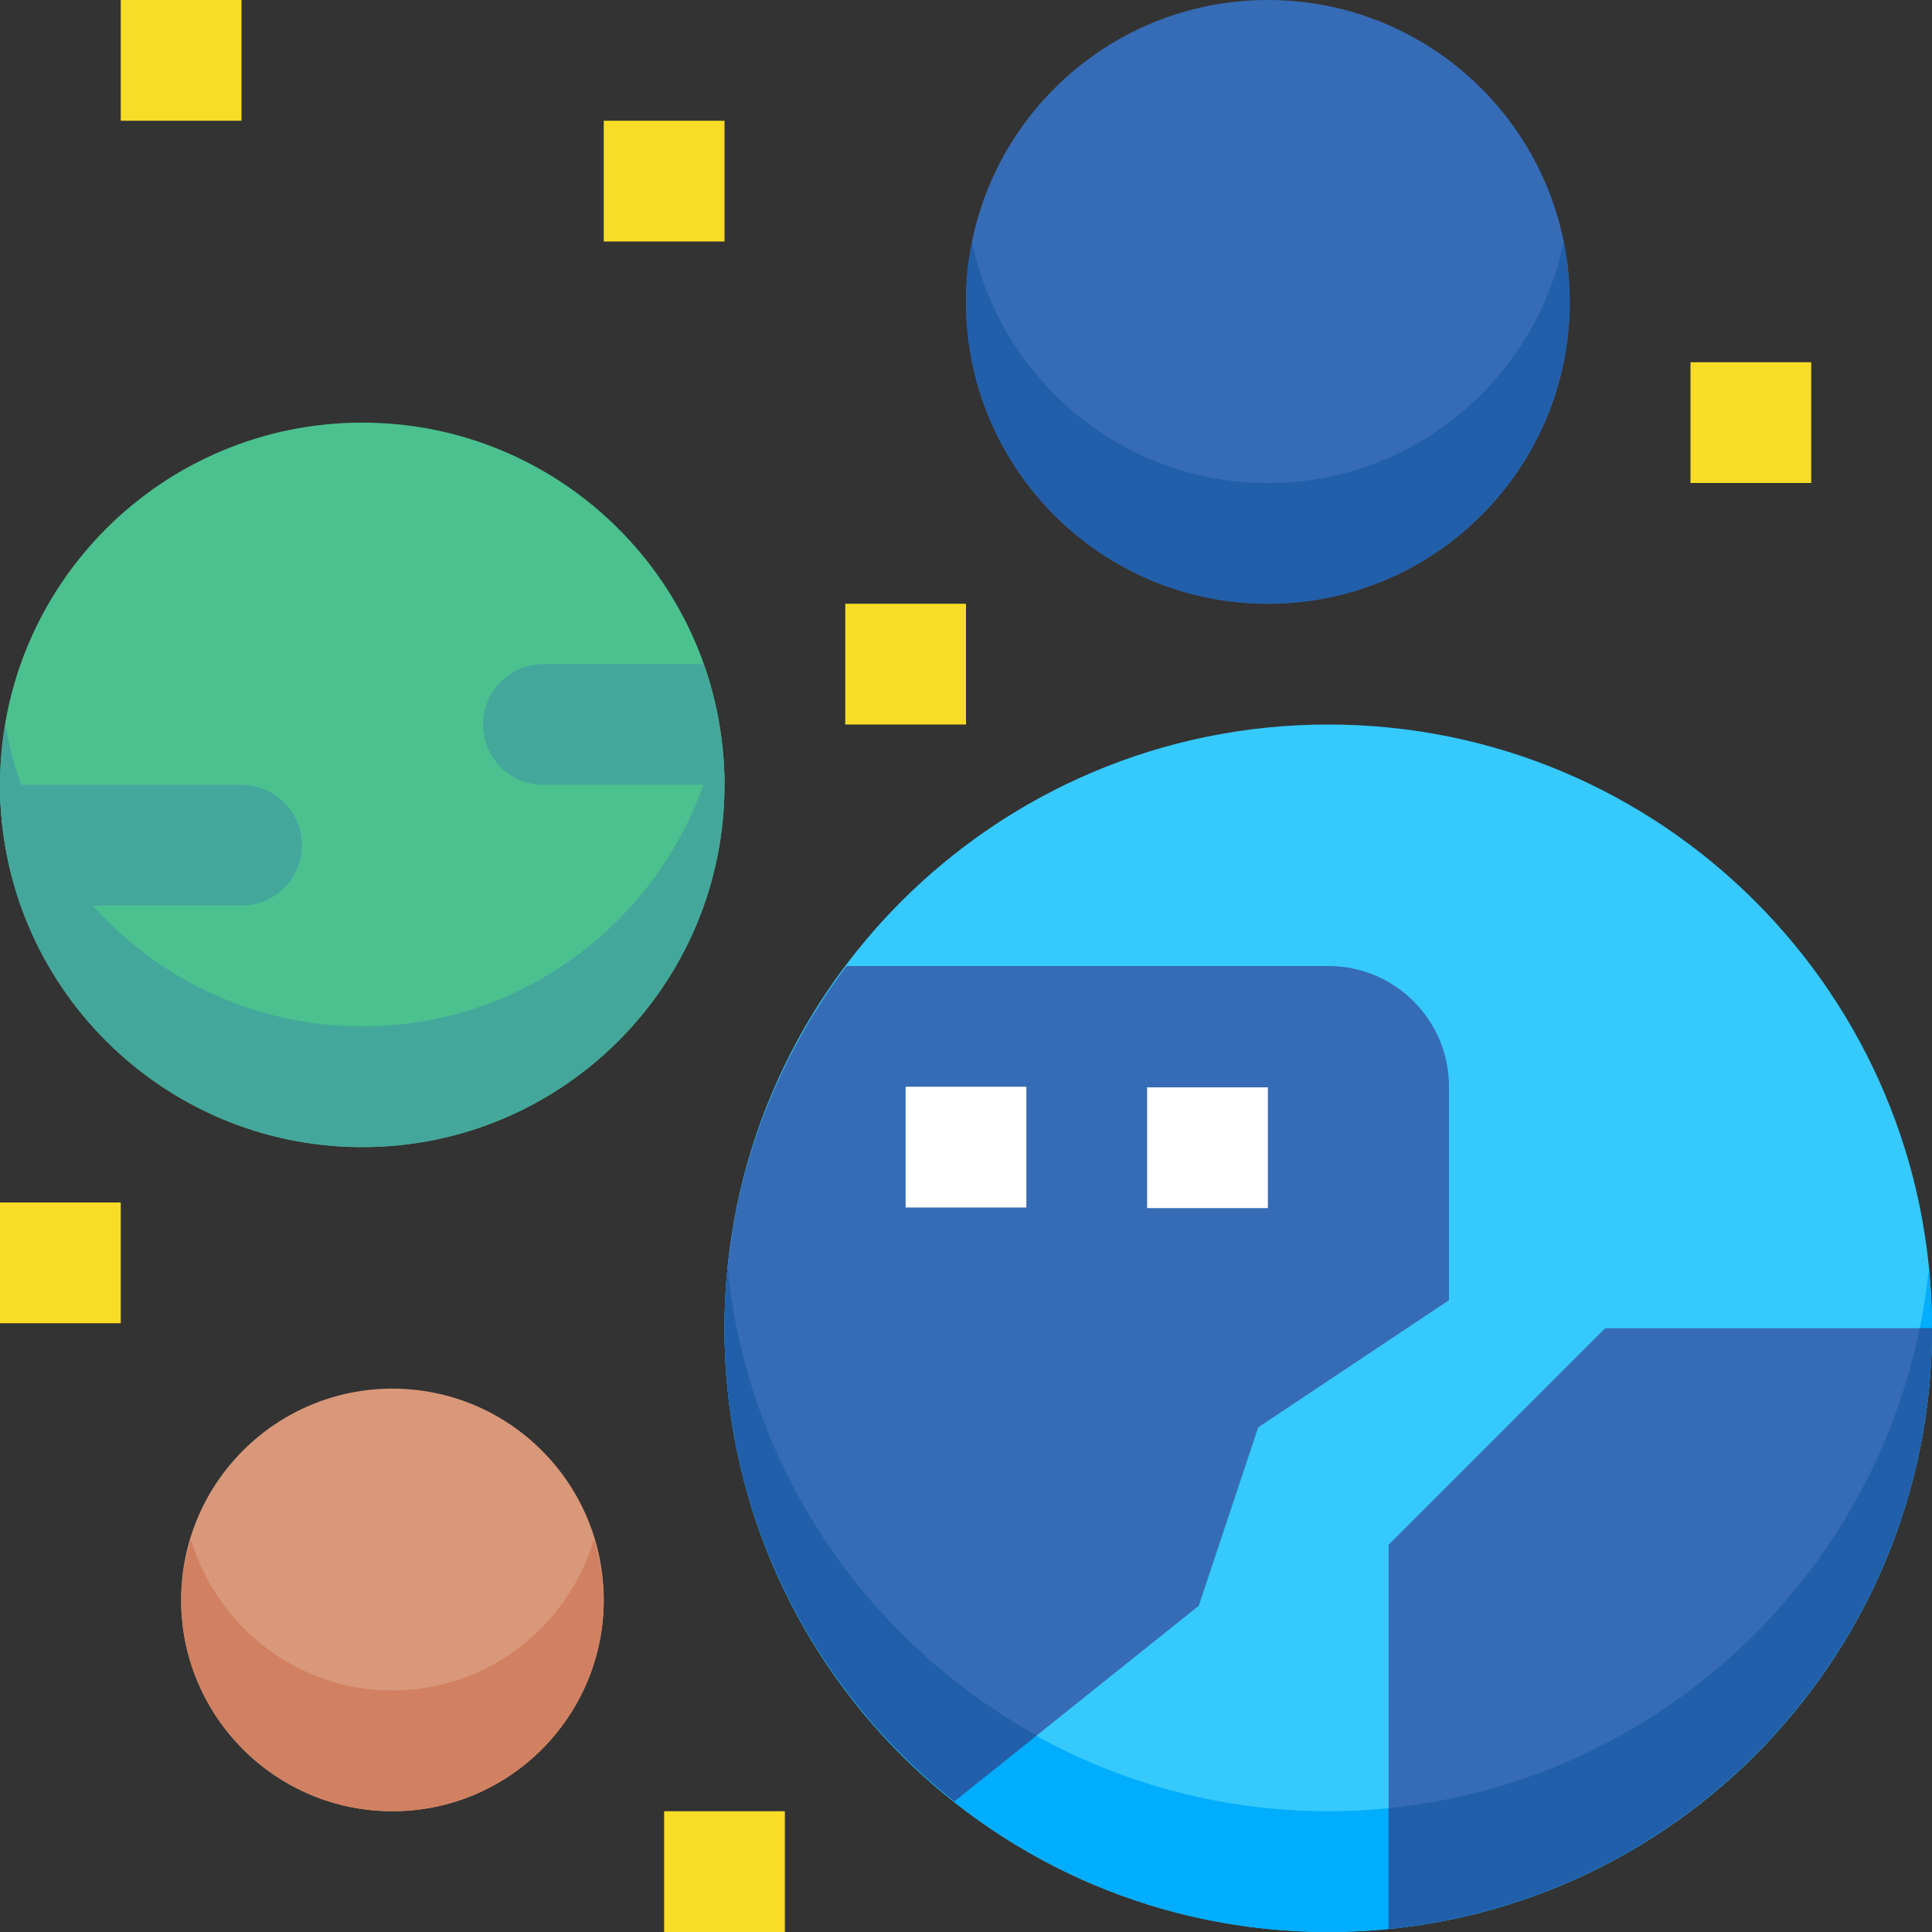 <svg height="514.444pt" viewBox="0 0 514.444 514.444" width="514.444pt" xmlns="http://www.w3.org/2000/svg"><rect x="0" y="0" width="514.444" height="514.444" fill="#333333" stroke="none"/><path d="m514.445 353.68c0 88.789-71.977 160.766-160.766 160.766-88.785 0-160.762-71.977-160.762-160.766 0-88.785 71.977-160.762 160.762-160.762 88.789 0 160.766 71.977 160.766 160.762zm0 0" fill="#35c9fc"/><path d="m353.68 482.289c-83.211 0-151.855-63.562-159.945-144.684-.527 5.289-.816 10.641-.816 16.074 0 88.645 72.117 160.766 160.762 160.766 88.645 0 160.766-72.121 160.766-160.766 0-5.434-.293-10.785-.82-16.074-8.086 81.121-76.734 144.684-159.945 144.684zm0 0" fill="#00adfe"/><path d="m192.918 353.68c0 51.043 23.984 96.508 61.184 125.977l65.094-52.074 15.82-47.504 50.816-33.875v-56.828c0-17.766-14.387-32.152-32.152-32.152h-128.305c-20.273 26.91-32.457 60.254-32.457 96.457zm0 0" fill="#366cb6"/><path d="m369.758 411.328v102.297c81.121-8.105 144.688-76.734 144.688-159.945h-87.039zm0 0" fill="#366cb6"/><path d="m192.918 208.992c0 53.273-43.188 96.457-96.461 96.457-53.27 0-96.457-43.184-96.457-96.457 0-53.273 43.188-96.457 96.457-96.457 53.273 0 96.461 43.184 96.461 96.457zm0 0" fill="#4bc18f"/><path d="m96.457 273.297c-47.699 0-87.309-34.836-95.012-80.379-.883 5.238-1.445 10.594-1.445 16.074 0 53.195 43.262 96.457 96.457 96.457 53.199 0 96.461-43.262 96.461-96.457 0-5.48-.562-10.836-1.449-16.074-7.699 45.543-47.312 80.379-95.012 80.379zm0 0" fill="#44a79b"/><path d="m193.734 337.605c-.527 5.289-.816 10.641-.816 16.074 0 51.027 23.969 96.473 61.168 125.941.016 0 .016.016.031.016l21.945-17.555c-45.047-24.965-76.973-70.816-82.328-124.477zm0 0" fill="#215faa"/><path d="m369.758 513.625c81.121-8.105 144.688-76.734 144.688-159.945h-3.297c-13.906 68.148-71.012 120.75-141.391 127.773zm0 0" fill="#215faa"/><path d="m417.984 80.383c0 44.395-35.988 80.379-80.379 80.379-44.395 0-80.383-35.984-80.383-80.379 0-44.395 35.988-80.383 80.383-80.383 44.391 0 80.379 35.988 80.379 80.383zm0 0" fill="#366cb6"/><path d="m337.605 128.609c-38.809 0-71.285-27.664-78.762-64.305-1.059 5.195-1.621 10.578-1.621 16.078 0 44.32 36.059 80.379 80.383 80.379 44.32 0 80.379-36.059 80.379-80.379 0-5.5-.562-10.883-1.621-16.078-7.477 36.641-39.953 64.305-78.758 64.305zm0 0" fill="#215faa"/><path d="m80.383 225.07c0-8.875-7.203-16.078-16.078-16.078h-64.305c0 11.285 2.059 22.074 5.625 32.152h58.68c8.875 0 16.078-7.203 16.078-16.074zm0 0" fill="#44a79b"/><path d="m128.609 192.918c0 8.871 7.203 16.074 16.078 16.074h48.23c0-11.285-2.059-22.074-5.629-32.152h-42.602c-8.875 0-16.078 7.203-16.078 16.078zm0 0" fill="#44a79b"/><path d="m160.762 426.023c0 31.074-25.191 56.266-56.266 56.266-31.074 0-56.266-25.191-56.266-56.266 0-31.074 25.191-56.266 56.266-56.266 31.074 0 56.266 25.191 56.266 56.266zm0 0" fill="#d89879"/><path d="m104.496 450.137c-25.398 0-46.668-17.023-53.648-40.191-1.543 5.129-2.617 10.453-2.617 16.078 0 31.027 25.238 56.266 56.266 56.266s56.266-25.238 56.266-56.266c0-5.625-1.074-10.949-2.617-16.078-6.977 23.168-28.246 40.191-53.648 40.191zm0 0" fill="#d18161"/><g fill="#f9dc26"><path d="m450.137 96.457h32.152v32.152h-32.152zm0 0"/><path d="m160.762 32.152h32.156v32.152h-32.156zm0 0"/><path d="m32.152 0h32.152v32.152h-32.152zm0 0"/><path d="m225.07 160.762h32.152v32.156h-32.152zm0 0"/><path d="m176.84 482.289h32.152v32.156h-32.152zm0 0"/><path d="m0 320.191h32.152v32.152h-32.152zm0 0"/></g><path d="m241.145 289.375h32.152v32.152h-32.152zm0 0" fill="#fff"/><path d="m305.449 289.535h32.156v32.152h-32.156zm0 0" fill="#fff"/></svg>